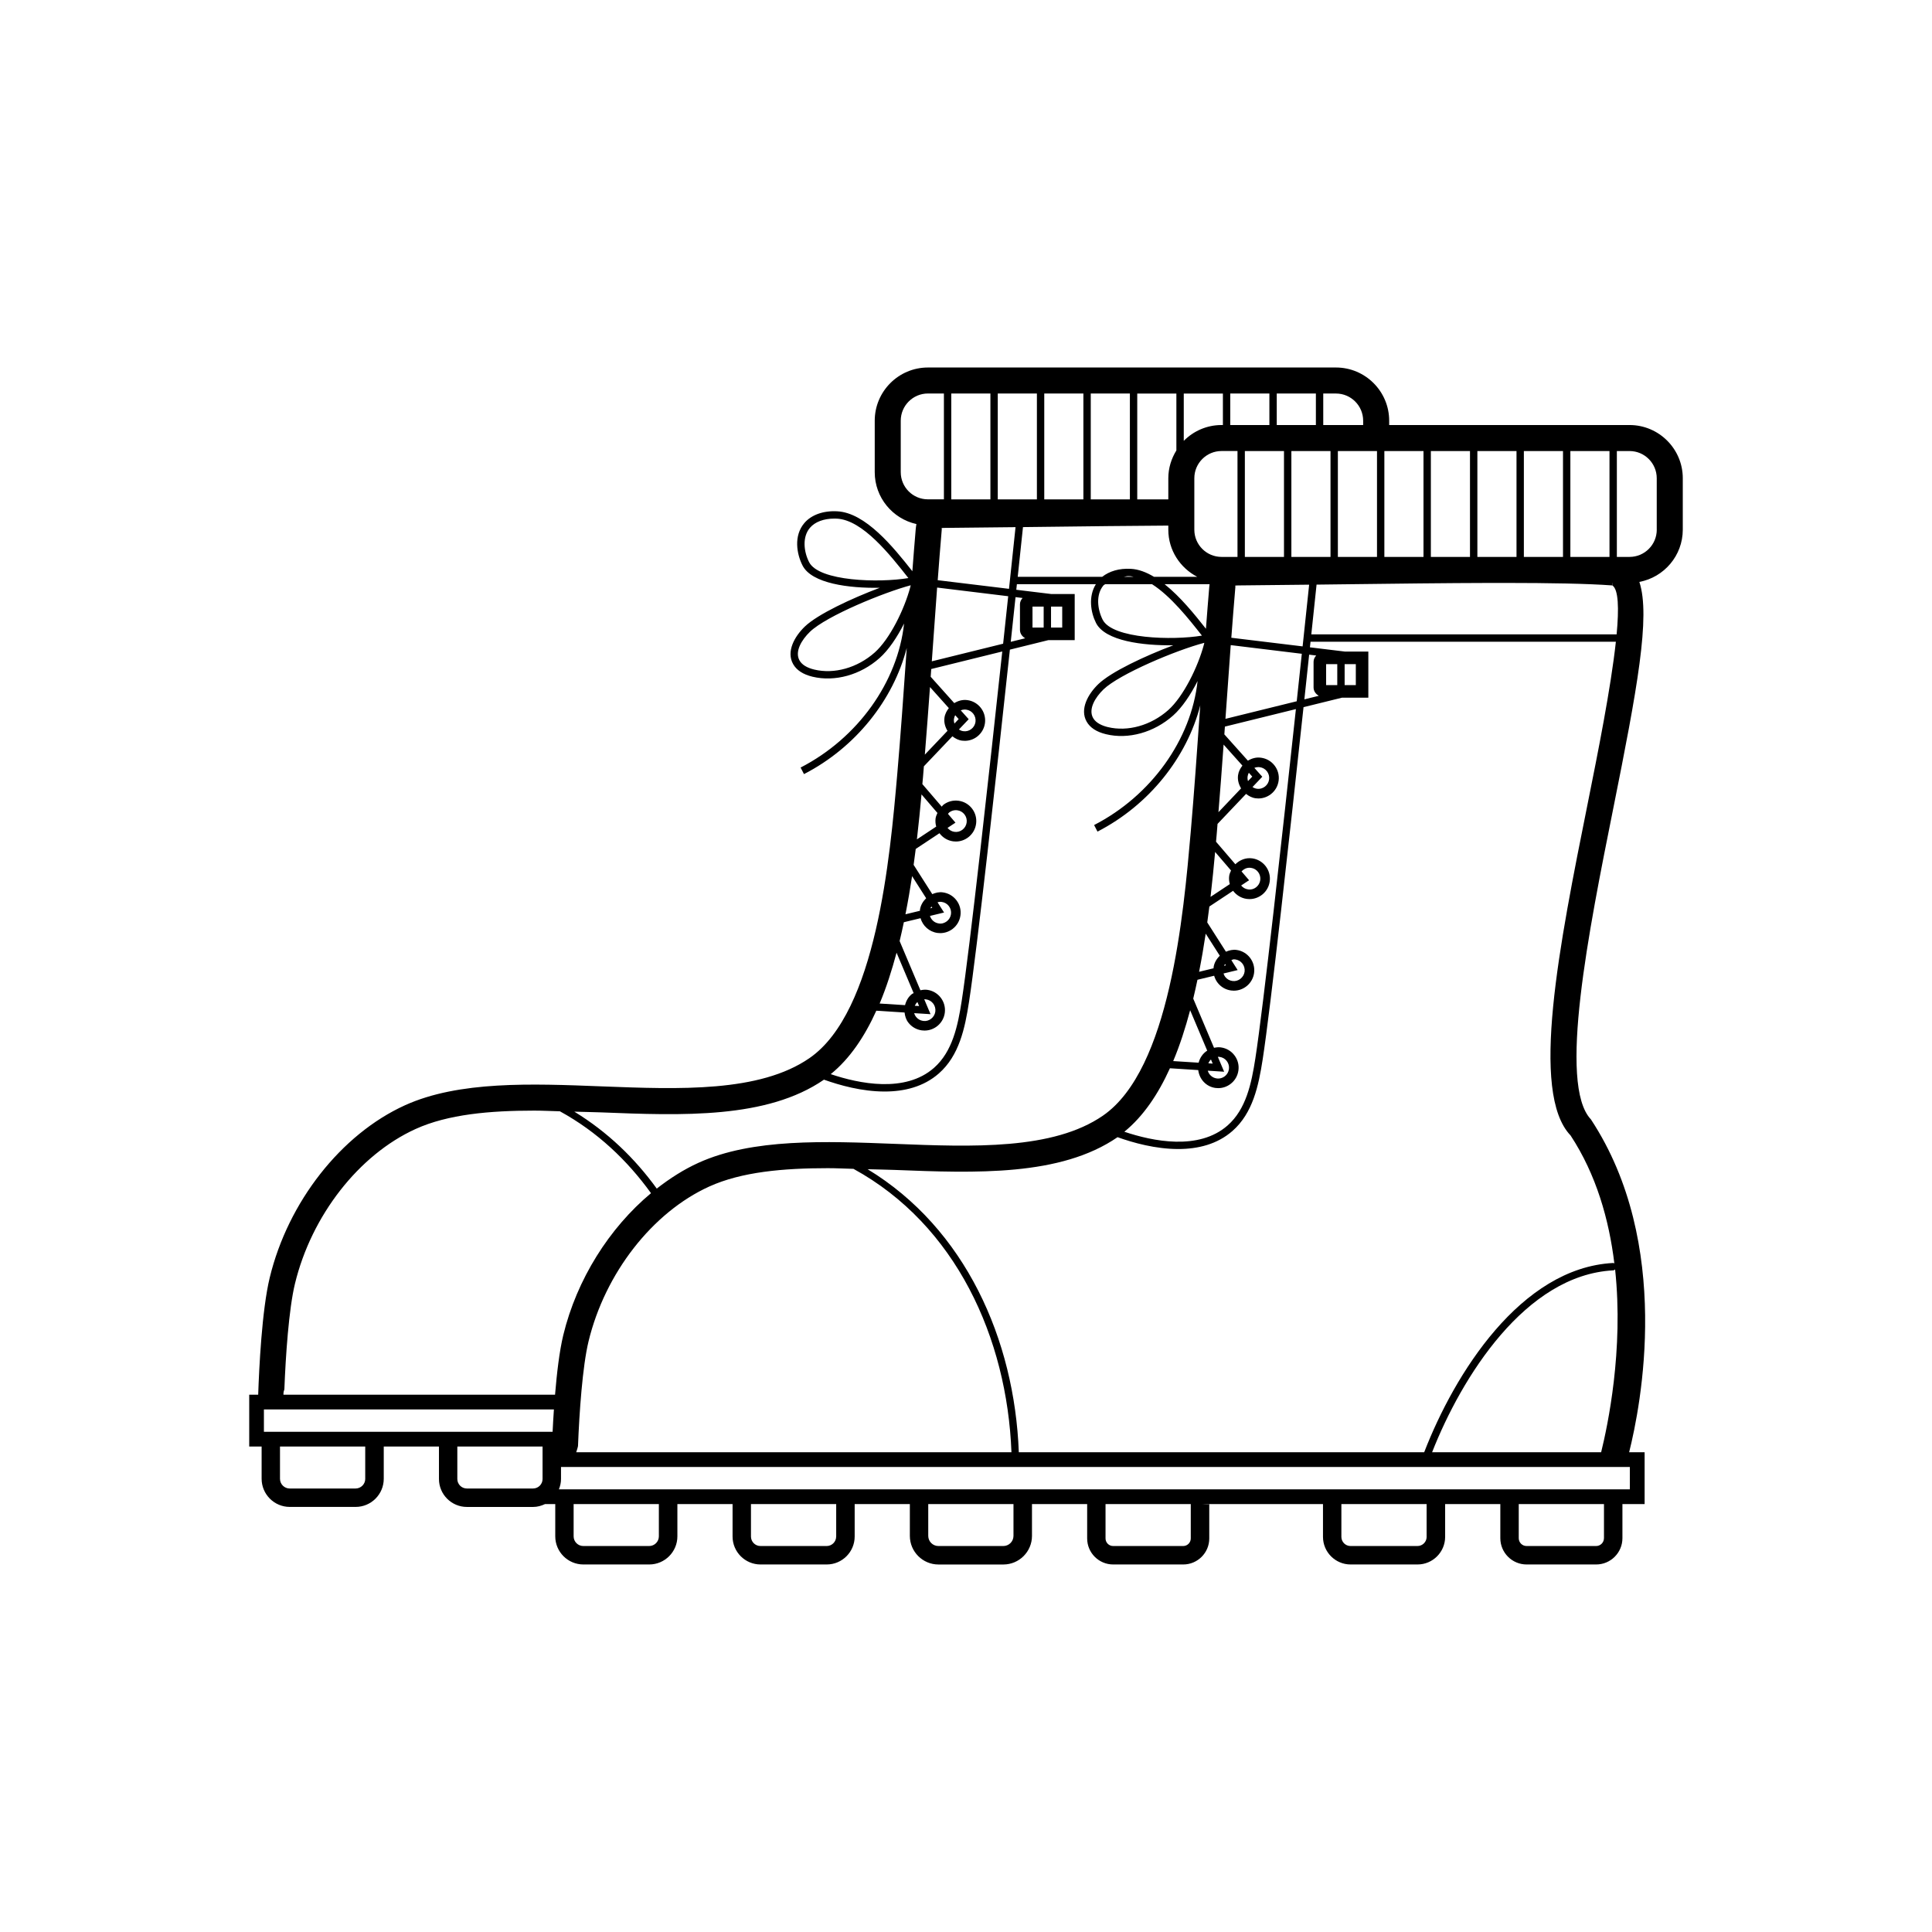 <?xml version="1.0" encoding="UTF-8" standalone="no" ?>
<!DOCTYPE svg PUBLIC "-//W3C//DTD SVG 1.1//EN" "http://www.w3.org/Graphics/SVG/1.1/DTD/svg11.dtd">
<svg xmlns="http://www.w3.org/2000/svg" xmlns:xlink="http://www.w3.org/1999/xlink" version="1.1" width="600" height="600" viewBox="0 0 600 600" xml:space="preserve">
<desc>Created with Fabric.js 5.2.4</desc>
<defs>
</defs>
<rect x="0" y="0" width="100%" height="100%" fill="transparent"></rect>
<g transform="matrix(1 0 0 1 300 300)" id="f7a1a82d-ea99-45cf-b6a6-4e17d17a2e12"  >
<rect style="stroke: none; stroke-width: 1; stroke-dasharray: none; stroke-linecap: butt; stroke-dashoffset: 0; stroke-linejoin: miter; stroke-miterlimit: 4; fill: rgb(255,255,255); fill-rule: nonzero; opacity: 1; visibility: hidden;" vector-effect="non-scaling-stroke"  x="-300" y="-300" rx="0" ry="0" width="600" height="600" />
</g>
<g transform="matrix(0 0 0 0 0 0)" id="6aec6225-b78a-42df-a3a3-1681904fbbfe"  >
</g>
<g transform="matrix(2.02 0 0 2.02 300 300)" id="1bddd710-56fa-47d3-96df-1249227eb345"  >
<path style="stroke: rgb(0,0,0); stroke-width: 0; stroke-dasharray: none; stroke-linecap: butt; stroke-dashoffset: 0; stroke-linejoin: miter; stroke-miterlimit: 4; fill: rgb(0,0,0); fill-rule: nonzero; opacity: 1;" vector-effect="non-scaling-stroke"  transform=" translate(-110.2, -110.2)" d="M 212.216 27.03 L 175.26 27.03 L 175.26 26.37 C 175.26 21.858 171.592 18.186 167.08 18.186 L 104.348 18.186 C 99.836 18.186 96.168 21.858 96.168 26.37 L 96.168 34.282 C 96.168 38.182 98.916 41.442 102.576 42.254 C 102.52 42.582 102.48 42.882 102.464 43.102 C 102.284 45.154 102.12 47.338 101.952 49.506 C 99.028 45.794 94.748 40.506 90.396 40.294 C 88.252 40.174 86.412 40.85 85.348 42.098 C 83.688 44.046 84.16 46.834 85.068 48.626 C 86.48 51.402 92.236 52.142 96.952 52.05 C 92.6 53.686 87.38 56.126 85.42 58.014 C 83.836 59.542 82.532 61.862 83.624 63.786 C 84.148 64.714 85.144 65.37 86.592 65.722 C 90.036 66.55 93.988 65.462 96.92 62.846 C 98.296 61.622 99.612 59.662 100.68 57.546 C 99.704 66.558 93.556 75.166 84.772 79.69 L 85.292 80.698 C 93.216 76.618 99.024 69.31 101.088 61.306 C 101.072 61.522 101.056 61.734 101.044 61.95 C 100.592 68.402 100.14 74.858 99.628 80.73 C 98.512 93.49 96.44 117.246 86.136 124.362 C 78.464 129.658 66.116 129.162 54.188 128.706 C 43.396 128.282 32.236 127.846 23.932 131.618 C 14.128 136.074 5.972 146.47 3.156 158.102 C 1.94 163.118 1.516 172.126 1.38 176.106 L 0 176.106 L 0 184.074 L 1.908 184.074 L 1.908 189.034 C 1.908 191.422 3.848 193.362 6.236 193.362 L 16.36 193.362 C 18.744 193.362 20.684 191.422 20.684 189.034 L 20.684 184.074 L 29.172 184.074 L 29.172 189.07 C 29.172 191.438 31.1 193.366 33.468 193.366 L 43.652 193.366 C 44.312 193.366 44.916 193.19 45.476 192.926 L 47.052 192.926 L 47.052 197.886 C 47.052 200.27 48.992 202.21 51.376 202.21 L 61.5 202.21 C 63.884 202.21 65.828 200.27 65.828 197.886 L 65.828 192.926 L 74.312 192.926 L 74.312 197.914 C 74.312 200.282 76.24 202.21 78.608 202.21 L 88.788 202.21 C 91.156 202.21 93.084 200.282 93.084 197.914 L 93.084 192.926 L 101.568 192.926 L 101.568 197.818 C 101.568 200.238 103.54 202.214 105.964 202.214 L 115.948 202.214 C 118.368 202.214 120.344 200.242 120.344 197.818 L 120.344 192.926 L 128.828 192.926 L 128.828 198.21 C 128.828 200.418 130.624 202.21 132.828 202.21 L 143.6 202.21 C 145.804 202.21 147.6 200.418 147.6 198.21 L 147.6 192.95 C 147.228 192.974 146.824 192.93 146.436 192.922 L 165.084 192.922 L 165.084 197.966 C 165.084 200.306 166.988 202.21 169.328 202.21 L 179.62 202.21 C 181.956 202.21 183.864 200.306 183.864 197.966 L 183.864 192.922 L 192.348 192.922 L 192.348 198.17 C 192.348 200.398 194.16 202.21 196.388 202.21 L 207.08 202.21 C 209.308 202.21 211.12 200.398 211.12 198.17 L 211.12 192.922 L 214.532 192.922 L 214.532 184.954 L 212.152 184.954 C 213.94 177.834 218.876 152.922 206.276 133.782 C 201.192 128.438 205.928 104.85 209.728 85.89 C 213.364 67.762 215.472 56.446 213.724 51.15 C 217.516 50.438 220.4 47.114 220.4 43.118 L 220.4 35.206 C 220.4 30.702 216.728 27.03 212.216 27.03 z M 203.116 31.03 L 209.132 31.03 L 209.132 47.306 L 203.116 47.306 L 203.116 31.03 z M 195.968 31.03 L 201.984 31.03 L 201.984 47.306 L 195.968 47.306 L 195.968 31.03 z M 188.82 31.03 L 194.836 31.03 L 194.836 47.306 L 192.752 47.306 C 192.28 47.306 191.812 47.306 191.332 47.306 L 188.82 47.306 L 188.82 31.03 z M 181.668 31.03 L 187.684 31.03 L 187.684 47.306 L 181.668 47.306 L 181.668 31.03 z M 174.52 31.03 L 180.536 31.03 L 180.536 47.306 L 174.52 47.306 L 174.52 31.03 z M 173.388 31.03 L 173.388 47.306 L 167.372 47.306 L 167.372 31.03 L 173.388 31.03 z M 165.124 22.186 L 167.076 22.186 C 169.384 22.186 171.26 24.062 171.26 26.37 L 171.26 27.03 L 165.124 27.03 L 165.124 22.186 z M 164.44 68.658 L 162.22 69.206 C 162.484 66.746 162.732 64.438 162.956 62.334 L 164.04 62.466 C 163.8 62.73 163.636 63.054 163.636 63.426 L 163.636 67.378 C 163.636 67.93 163.964 68.382 164.44 68.658 z M 161.952 61.062 L 150.992 59.734 C 151.184 57.202 151.376 54.678 151.584 52.294 C 151.612 51.978 151.644 51.754 151.572 51.722 C 151.652 51.71 151.792 51.694 152.04 51.69 C 155.52 51.662 159.216 51.622 162.956 51.574 C 162.776 53.266 162.424 56.63 161.952 61.062 z M 145.904 126.202 C 146.076 127.586 147.104 128.754 148.552 128.95 C 148.692 128.97 148.836 128.978 148.972 128.978 C 149.66 128.978 150.32 128.754 150.876 128.33 C 151.544 127.822 151.972 127.082 152.084 126.246 C 152.196 125.41 151.976 124.59 151.464 123.922 C 150.952 123.254 150.216 122.826 149.38 122.714 C 149.02 122.662 148.672 122.706 148.332 122.778 L 145.136 115.214 C 145.368 114.254 145.58 113.29 145.784 112.318 L 148.352 111.698 C 148.46 112.074 148.628 112.438 148.876 112.758 C 149.384 113.426 150.124 113.854 150.96 113.966 C 151.1 113.986 151.24 113.994 151.376 113.994 C 152.924 113.994 154.28 112.846 154.492 111.266 C 154.72 109.546 153.508 107.962 151.792 107.73 C 151.224 107.65 150.68 107.782 150.164 108.002 L 147.292 103.502 C 147.408 102.678 147.516 101.862 147.616 101.054 L 151.264 98.638 C 151.752 99.294 152.488 99.766 153.364 99.886 C 153.504 99.906 153.644 99.914 153.78 99.914 C 155.332 99.914 156.688 98.766 156.896 97.186 C 157.124 95.466 155.912 93.882 154.196 93.65 C 153.192 93.518 152.28 93.902 151.612 94.558 L 148.64 91.094 C 148.672 90.71 148.712 90.302 148.744 89.938 C 148.788 89.43 148.828 88.87 148.872 88.354 L 153.256 83.742 C 153.68 84.074 154.16 84.338 154.732 84.414 C 154.872 84.434 155.016 84.442 155.152 84.442 C 155.84 84.442 156.5 84.218 157.056 83.794 C 157.724 83.286 158.152 82.546 158.264 81.71 C 158.376 80.874 158.156 80.054 157.644 79.386 C 157.132 78.718 156.396 78.29 155.56 78.178 C 154.82 78.07 154.132 78.274 153.54 78.634 L 149.92 74.59 C 149.948 74.19 149.976 73.794 150.004 73.394 L 160.92 70.702 C 158.864 89.79 155.912 116.542 154.684 124.418 C 154.088 128.258 153.264 132.214 150.424 134.71 C 145.976 138.622 138.876 137.138 134.544 135.682 C 137.452 133.318 139.744 129.918 141.552 125.922 L 145.904 126.202 z M 142.056 124.818 C 143.088 122.37 143.932 119.722 144.66 116.998 L 147.284 123.21 C 146.632 123.63 146.168 124.278 145.964 125.066 L 142.056 124.818 z M 149.888 126.454 L 148.92 124.166 C 148.936 124.166 148.948 124.158 148.964 124.158 C 149.04 124.158 149.112 124.162 149.188 124.174 C 149.632 124.234 150.024 124.458 150.296 124.814 C 150.564 125.17 150.684 125.606 150.624 126.05 C 150.564 126.494 150.336 126.886 149.984 127.158 C 149.632 127.422 149.188 127.558 148.748 127.486 C 148.072 127.398 147.548 126.91 147.368 126.294 L 149.888 126.454 z M 147.456 125.162 C 147.556 124.938 147.684 124.734 147.864 124.578 L 148.128 125.206 L 147.456 125.162 z M 145.76 50.37 L 139.112 50.37 C 137.94 49.67 136.74 49.198 135.536 49.138 C 133.752 49.038 132.224 49.506 131.136 50.37 L 118.152 50.37 C 118.528 46.802 118.812 44.118 118.96 42.722 C 120.196 42.706 121.416 42.694 122.66 42.678 C 128.996 42.598 135.352 42.526 141.304 42.49 L 141.304 43.126 C 141.304 46.286 143.128 49.006 145.76 50.37 z M 152.492 82.89 L 149.012 86.554 C 149.288 83.182 149.552 79.718 149.804 76.158 L 152.696 79.39 C 152.364 79.818 152.1 80.302 152.024 80.874 C 151.928 81.61 152.132 82.298 152.492 82.89 z M 149.488 47.306 C 147.18 47.306 145.304 45.43 145.304 43.122 L 145.304 35.21 C 145.304 32.902 147.18 31.026 149.488 31.026 L 151.94 31.026 L 151.94 31.03 L 151.94 47.306 L 149.488 47.306 z M 150.76 97.61 L 147.796 99.574 C 148.076 97.134 148.308 94.794 148.5 92.666 L 150.948 95.518 C 150.832 95.782 150.704 96.042 150.664 96.342 C 150.604 96.782 150.644 97.21 150.76 97.61 z M 147.648 51.498 C 147.628 51.658 147.608 51.826 147.596 51.946 C 147.42 53.998 147.256 56.186 147.088 58.354 C 145.356 56.154 143.152 53.426 140.732 51.498 L 147.648 51.498 z M 135.964 50.366 L 134.46 50.366 C 134.68 50.346 134.856 50.262 135.092 50.262 C 135.22 50.262 135.348 50.262 135.48 50.27 C 135.64 50.274 135.8 50.342 135.964 50.366 z M 131.344 51.674 C 131.408 51.598 131.532 51.57 131.604 51.498 L 138.796 51.498 C 141.672 53.326 144.444 56.822 146.464 59.394 L 146.472 59.406 C 141.992 60.158 132.704 59.914 131.208 56.954 C 130.404 55.354 130.132 53.102 131.344 51.674 z M 146.84 60.514 C 146.816 60.61 146.792 60.71 146.768 60.814 C 145.864 64.198 143.636 68.766 141.296 70.854 C 138.632 73.218 135.072 74.214 131.992 73.466 C 131.22 73.278 130.2 72.882 129.744 72.078 C 128.972 70.71 130.064 68.906 131.344 67.67 C 133.772 65.33 142.512 61.638 146.84 60.514 z M 147.052 105.226 L 149.22 108.622 C 148.716 109.114 148.352 109.722 148.26 110.43 C 148.256 110.47 148.272 110.51 148.268 110.55 L 146.036 111.09 C 146.424 109.13 146.76 107.166 147.052 105.226 z M 151.964 110.826 L 150.996 109.302 C 151.124 109.27 151.236 109.174 151.372 109.174 C 151.448 109.174 151.524 109.178 151.596 109.19 C 152.508 109.31 153.152 110.154 153.032 111.07 C 152.908 111.982 152.036 112.642 151.152 112.502 C 150.708 112.442 150.316 112.218 150.044 111.862 C 149.924 111.706 149.848 111.53 149.792 111.35 L 151.964 110.826 z M 149.872 110.166 C 149.916 110.07 149.964 109.982 150.024 109.894 L 150.156 110.098 L 149.872 110.166 z M 152.56 95.658 C 152.868 95.318 153.3 95.094 153.78 95.094 C 153.856 95.094 153.928 95.098 154.004 95.11 C 154.92 95.23 155.56 96.074 155.44 96.99 C 155.32 97.902 154.464 98.574 153.56 98.422 C 153.124 98.366 152.76 98.134 152.5 97.822 L 153.72 97.014 L 152.56 95.658 z M 153.492 81.07 C 153.52 80.858 153.588 80.666 153.684 80.49 L 154.212 81.082 L 153.556 81.774 C 153.488 81.55 153.46 81.314 153.492 81.07 z M 154.532 79.738 C 154.724 79.662 154.928 79.618 155.14 79.618 C 155.216 79.618 155.288 79.622 155.364 79.634 C 155.808 79.694 156.2 79.918 156.472 80.274 C 156.74 80.63 156.86 81.066 156.8 81.51 C 156.74 81.954 156.512 82.346 156.16 82.618 C 155.804 82.886 155.368 83.022 154.924 82.946 C 154.672 82.914 154.448 82.818 154.248 82.686 L 155.752 81.102 L 154.532 79.738 z M 150.088 72.202 C 150.116 71.81 150.144 71.422 150.172 71.03 C 150.412 67.606 150.652 64.202 150.9 60.866 L 161.828 62.198 C 161.592 64.422 161.332 66.878 161.048 69.498 L 150.088 72.202 z M 153.072 47.306 L 153.072 31.03 L 159.088 31.03 L 159.088 47.306 L 153.072 47.306 z M 160.224 47.306 L 160.224 31.03 L 166.24 31.03 L 166.24 47.306 L 160.224 47.306 z M 157.976 22.186 L 163.992 22.186 L 163.992 27.03 L 157.976 27.03 L 157.976 22.186 z M 150.828 22.186 L 156.844 22.186 L 156.844 27.03 L 150.828 27.03 L 150.828 22.186 z M 143.68 22.19 L 149.696 22.19 L 149.696 27.03 L 149.488 27.03 C 147.216 27.03 145.164 27.962 143.68 29.462 L 143.68 22.19 z M 136.528 22.19 L 142.544 22.19 L 142.544 30.93 L 142.548 30.93 C 141.776 32.178 141.304 33.638 141.304 35.214 L 141.304 38.462 L 136.528 38.462 L 136.528 22.19 z M 129.38 22.186 L 135.396 22.186 L 135.396 38.458 L 129.38 38.458 L 129.38 22.186 z M 122.232 22.186 L 128.248 22.186 L 128.248 38.458 L 122.232 38.458 L 122.232 22.186 z M 115.084 22.186 L 121.1 22.186 L 121.1 38.458 L 115.084 38.458 L 115.084 22.186 z M 107.936 22.186 L 113.952 22.186 L 113.952 38.458 L 107.936 38.458 L 107.936 22.186 z M 117.816 42.73 C 117.636 44.422 117.284 47.786 116.812 52.214 L 105.852 50.886 C 106.044 48.354 106.236 45.834 106.444 43.45 C 106.472 43.13 106.504 42.906 106.432 42.878 C 106.512 42.862 106.652 42.846 106.9 42.846 C 110.384 42.818 114.076 42.778 117.816 42.73 z M 119.3 59.814 L 117.08 60.362 C 117.344 57.902 117.592 55.594 117.816 53.49 L 118.9 53.622 C 118.66 53.89 118.496 54.214 118.496 54.586 L 118.496 58.534 C 118.5 59.082 118.828 59.534 119.3 59.814 z M 116.688 53.35 C 116.456 55.574 116.192 58.03 115.908 60.65 L 104.944 63.358 C 104.972 62.982 104.996 62.61 105.024 62.234 C 105.264 58.794 105.508 55.37 105.76 52.018 L 116.688 53.35 z M 100.168 34.278 L 100.168 26.366 C 100.168 24.058 102.044 22.182 104.348 22.182 L 106.804 22.182 L 106.804 38.454 L 104.348 38.454 C 102.04 38.458 100.168 36.586 100.168 34.278 z M 107.352 74.046 L 103.872 77.706 C 104.144 74.338 104.408 70.874 104.664 67.314 L 107.56 70.55 C 107.228 70.978 106.964 71.462 106.888 72.034 C 106.792 72.746 106.984 73.434 107.352 74.046 z M 105.62 88.766 L 102.652 90.73 C 102.936 88.282 103.168 85.946 103.36 83.818 L 105.808 86.67 C 105.692 86.938 105.564 87.206 105.524 87.502 C 105.468 87.938 105.508 88.366 105.62 88.766 z M 86.076 48.106 C 85.264 46.51 84.992 44.258 86.208 42.83 C 86.984 41.918 88.332 41.414 89.952 41.414 C 90.08 41.414 90.208 41.414 90.34 41.422 C 94.308 41.614 98.536 46.994 101.336 50.55 L 101.34 50.558 C 96.868 51.314 87.576 51.074 86.076 48.106 z M 96.16 62.006 C 93.496 64.366 89.932 65.366 86.856 64.622 C 85.728 64.346 84.972 63.874 84.608 63.23 C 83.836 61.862 84.928 60.058 86.204 58.822 C 88.764 56.354 97.652 52.738 101.7 51.666 C 101.676 51.77 101.648 51.882 101.62 51.994 C 100.712 55.382 98.492 59.93 96.16 62.006 z M 101.912 96.386 L 104.076 99.782 C 103.588 100.258 103.212 100.862 103.116 101.59 C 103.112 101.626 103.128 101.666 103.124 101.71 L 100.892 102.25 C 101.28 100.29 101.62 98.322 101.912 96.386 z M 99.524 108.154 L 102.152 114.37 C 102.076 114.418 101.988 114.434 101.916 114.486 C 101.348 114.918 101 115.538 100.828 116.218 L 96.924 115.97 C 97.952 113.522 98.796 110.878 99.524 108.154 z M 96.412 117.074 L 100.756 117.35 C 100.82 117.902 100.976 118.434 101.324 118.886 C 101.836 119.558 102.576 119.986 103.408 120.098 C 103.548 120.118 103.688 120.126 103.824 120.126 C 105.376 120.126 106.728 118.978 106.94 117.398 C 107.168 115.678 105.956 114.094 104.24 113.862 C 103.884 113.814 103.532 113.858 103.192 113.93 L 99.996 106.366 C 100.228 105.406 100.44 104.442 100.644 103.47 L 103.212 102.85 C 103.544 104.018 104.536 104.946 105.816 105.118 C 105.956 105.138 106.1 105.146 106.236 105.146 C 106.924 105.146 107.584 104.922 108.14 104.498 C 108.808 103.99 109.236 103.25 109.348 102.414 C 109.46 101.578 109.24 100.758 108.728 100.09 C 108.216 99.422 107.48 98.994 106.644 98.882 C 106.064 98.798 105.52 98.934 105.016 99.15 L 102.148 94.65 C 102.26 93.826 102.372 93.01 102.472 92.202 L 106.12 89.786 C 106.608 90.442 107.344 90.914 108.22 91.034 C 108.36 91.054 108.504 91.062 108.64 91.062 C 109.328 91.062 109.988 90.838 110.544 90.414 C 111.212 89.906 111.64 89.166 111.752 88.33 C 111.864 87.498 111.644 86.674 111.136 86.006 C 110.624 85.334 109.884 84.906 109.052 84.794 C 108.22 84.682 107.392 84.902 106.724 85.414 C 106.62 85.494 106.56 85.61 106.468 85.702 L 103.492 82.234 C 103.524 81.85 103.564 81.446 103.596 81.078 C 103.64 80.57 103.68 80.01 103.724 79.498 L 108.108 74.886 C 108.54 75.222 109.024 75.482 109.58 75.554 C 109.724 75.574 109.868 75.582 110.008 75.582 C 110.688 75.582 111.352 75.362 111.904 74.942 C 112.572 74.43 113.004 73.69 113.116 72.858 C 113.344 71.138 112.132 69.554 110.416 69.322 C 109.676 69.218 108.988 69.426 108.396 69.782 L 104.772 65.734 C 104.8 65.334 104.828 64.942 104.856 64.542 L 115.776 61.846 C 113.72 80.938 110.764 107.69 109.54 115.562 C 108.944 119.398 108.124 123.35 105.284 125.854 C 100.84 129.77 93.74 128.286 89.404 126.826 C 92.316 124.47 94.608 121.07 96.412 117.074 z M 104.748 117.606 L 103.784 115.326 C 103.8 115.326 103.808 115.314 103.824 115.314 C 103.9 115.314 103.976 115.318 104.048 115.33 C 104.964 115.45 105.604 116.294 105.484 117.21 C 105.36 118.122 104.5 118.778 103.608 118.642 C 103.164 118.582 102.772 118.354 102.5 117.998 C 102.372 117.834 102.288 117.646 102.232 117.45 L 104.748 117.606 z M 102.324 116.314 C 102.42 116.098 102.552 115.906 102.732 115.742 L 102.992 116.354 L 102.324 116.314 z M 106.828 101.978 L 105.824 100.406 C 105.956 100.37 106.092 100.33 106.232 100.33 C 106.308 100.33 106.38 100.334 106.456 100.346 C 106.9 100.406 107.292 100.63 107.564 100.986 C 107.832 101.342 107.952 101.778 107.892 102.222 C 107.832 102.666 107.604 103.058 107.252 103.33 C 106.896 103.598 106.46 103.738 106.016 103.658 C 105.356 103.57 104.848 103.102 104.656 102.502 L 106.828 101.978 z M 104.728 101.326 C 104.772 101.226 104.828 101.142 104.888 101.054 L 105.016 101.254 L 104.728 101.326 z M 107.428 86.814 C 107.496 86.738 107.548 86.65 107.628 86.586 C 107.924 86.362 108.276 86.242 108.64 86.242 C 108.716 86.242 108.792 86.246 108.864 86.258 C 109.308 86.318 109.7 86.546 109.972 86.902 C 110.244 87.258 110.36 87.694 110.3 88.138 C 110.24 88.582 110.012 88.974 109.66 89.246 C 109.304 89.514 108.868 89.642 108.424 89.574 C 107.988 89.514 107.62 89.286 107.36 88.97 L 108.58 88.162 L 107.428 86.814 z M 108.348 72.226 C 108.376 72.014 108.444 71.818 108.54 71.642 L 109.072 72.238 L 108.416 72.93 C 108.348 72.706 108.316 72.466 108.348 72.226 z M 109.392 70.894 C 109.584 70.818 109.792 70.77 110.004 70.77 C 110.076 70.77 110.152 70.774 110.224 70.786 C 111.14 70.906 111.78 71.75 111.66 72.666 C 111.6 73.106 111.372 73.502 111.016 73.774 C 110.664 74.042 110.228 74.166 109.78 74.098 C 109.532 74.066 109.312 73.97 109.108 73.842 L 110.612 72.258 L 109.392 70.894 z M 54.02 132.702 C 66.6 133.202 79.596 133.71 88.364 127.674 C 90.772 128.538 94.212 129.498 97.688 129.498 C 100.672 129.498 103.672 128.79 106.032 126.714 C 109.16 123.962 110.032 119.786 110.66 115.742 C 111.896 107.794 114.888 80.69 116.948 61.562 L 122.872 60.098 L 126.912 60.098 L 126.912 53.014 L 123.268 53.014 L 123.268 53.006 L 117.932 52.358 C 117.964 52.07 117.996 51.778 118.024 51.498 L 130.168 51.498 C 128.984 53.398 129.364 55.83 130.192 57.466 C 131.6 60.238 137.4 60.958 142.08 60.89 C 137.728 62.526 132.512 64.966 130.548 66.858 C 128.964 68.386 127.66 70.706 128.748 72.63 C 129.276 73.562 130.272 74.214 131.716 74.562 C 135.152 75.402 139.108 74.302 142.044 71.69 C 143.424 70.462 144.736 68.502 145.804 66.39 C 144.828 75.398 138.68 84.006 129.896 88.53 L 130.416 89.538 C 138.344 85.454 144.156 78.142 146.216 70.138 C 146.2 70.342 146.188 70.542 146.172 70.746 C 145.72 77.214 145.264 83.682 144.752 89.574 C 143.636 102.334 141.556 126.09 131.26 133.202 C 123.588 138.498 111.24 138.018 99.316 137.546 C 88.524 137.13 77.36 136.686 69.06 140.462 C 66.82 141.478 64.68 142.842 62.656 144.422 C 59.28 139.754 55.084 135.71 49.984 132.594 C 51.336 132.638 52.672 132.65 54.02 132.702 z M 120.424 58.166 L 120.424 54.942 L 122.14 54.942 L 122.14 58.166 L 120.424 58.166 z M 123.272 58.17 L 123.272 54.942 L 124.992 54.942 L 124.992 58.17 L 123.272 58.17 z M 92.9 141.386 C 108.668 150.014 116.52 167.418 117.188 184.954 L 50.276 184.954 C 50.364 184.638 50.488 184.33 50.548 184.006 C 50.748 178.898 51.232 171.778 52.172 167.894 C 54.712 157.41 61.992 148.074 70.72 144.106 C 75.704 141.842 82.148 141.282 88.968 141.282 C 90.26 141.282 91.588 141.354 92.9 141.386 z M 16.352 190.53 L 6.224 190.53 C 5.4 190.53 4.732 189.862 4.732 189.038 L 4.732 184.078 L 17.836 184.078 L 17.836 189.038 L 17.84 189.038 C 17.84 189.862 17.172 190.53 16.352 190.53 z M 45.1 189.07 C 45.1 189.874 44.444 190.53 43.64 190.53 L 33.456 190.53 C 32.652 190.53 31.996 189.874 31.996 189.07 L 31.996 184.078 L 45.1 184.078 L 45.1 189.07 z M 46.644 181.81 L 2.26 181.81 L 2.26 178.374 L 46.844 178.374 C 46.76 179.598 46.696 180.746 46.644 181.81 z M 47.02 176.106 L 5.264 176.106 L 5.264 175.978 C 5.264 175.714 5.328 175.498 5.404 175.286 C 5.6 170.162 6.088 162.946 7.032 159.046 C 9.572 148.562 16.852 139.226 25.58 135.258 C 30.564 132.994 37.008 132.434 43.824 132.434 C 45.12 132.434 46.448 132.506 47.764 132.538 C 53.512 135.686 58.112 140.058 61.772 145.126 C 55.36 150.474 50.364 158.366 48.284 166.95 C 47.692 169.402 47.292 172.802 47.02 176.106 z M 62.98 197.886 C 62.98 198.706 62.312 199.374 61.488 199.374 L 51.364 199.374 C 50.544 199.374 49.876 198.706 49.876 197.886 L 49.876 192.926 L 62.98 192.926 L 62.98 197.886 z M 90.244 197.914 L 90.24 197.914 C 90.24 198.718 89.584 199.374 88.78 199.374 L 78.6 199.374 C 77.792 199.374 77.14 198.718 77.14 197.914 L 77.14 192.926 L 90.244 192.926 L 90.244 197.914 z M 117.5 197.814 C 117.5 198.674 116.8 199.374 115.94 199.374 L 105.956 199.374 C 105.096 199.374 104.396 198.674 104.396 197.814 L 104.396 192.922 L 117.5 192.922 L 117.5 197.814 z M 144.756 198.21 C 144.756 198.85 144.236 199.374 143.592 199.374 L 132.82 199.374 C 132.176 199.374 131.652 198.85 131.652 198.21 L 131.652 192.926 L 144.756 192.926 L 144.756 198.21 z M 179.612 199.374 L 169.32 199.374 C 168.544 199.374 167.912 198.746 167.912 197.966 L 167.912 192.922 L 181.016 192.922 L 181.016 197.966 L 181.02 197.966 C 181.02 198.742 180.388 199.374 179.612 199.374 z M 208.284 198.17 L 208.28 198.17 C 208.28 198.834 207.74 199.374 207.076 199.374 L 196.384 199.374 C 195.72 199.374 195.18 198.834 195.18 198.17 L 195.18 192.922 L 208.284 192.922 L 208.284 198.17 z M 212.26 187.222 L 212.26 190.658 L 212.256 190.658 L 47.612 190.658 C 47.812 190.166 47.936 189.63 47.936 189.07 L 47.936 187.222 L 212.26 187.222 z M 207.848 184.954 L 181.86 184.954 C 186.388 173.422 196.196 157.706 209.7 156.994 C 209.832 156.986 209.912 156.914 209.996 156.85 C 211.324 169.27 208.852 180.886 207.848 184.954 z M 205.804 85.102 C 201.404 107.022 196.86 129.69 203.152 136.258 C 207.112 142.294 209.06 149.202 209.88 155.926 C 209.816 155.906 209.78 155.854 209.696 155.858 C 195.464 156.61 185.296 172.922 180.644 184.954 L 118.32 184.954 C 117.664 167.614 110.096 150.558 95.072 141.442 C 96.44 141.486 97.8 141.498 99.164 141.55 C 111.732 142.042 124.728 142.55 133.5 136.518 C 135.908 137.382 139.352 138.338 142.828 138.338 C 145.816 138.338 148.816 137.63 151.176 135.554 C 154.3 132.806 155.176 128.63 155.808 124.582 C 157.044 116.634 160.032 89.53 162.092 70.406 L 168.016 68.946 L 172.056 68.946 L 172.056 61.862 L 168.412 61.862 L 168.412 61.854 L 163.076 61.206 C 163.108 60.918 163.14 60.626 163.168 60.346 L 210.112 60.346 C 209.344 67.434 207.34 77.446 205.804 85.102 z M 165.564 67.014 L 165.564 63.79 L 167.28 63.79 L 167.28 67.014 L 165.564 67.014 z M 168.412 67.018 L 168.412 63.79 L 170.132 63.79 L 170.132 67.018 L 168.412 67.018 z M 210.228 59.214 L 163.288 59.214 C 163.668 55.646 163.952 52.966 164.096 51.566 C 165.4 51.55 166.684 51.534 167.996 51.518 C 175.904 51.422 183.916 51.322 191.028 51.306 L 193.064 51.306 C 199.872 51.31 205.728 51.406 209.548 51.69 L 209.576 51.306 L 209.596 51.306 L 209.572 51.69 C 210.512 52.298 210.604 55.194 210.228 59.214 z M 212.22 47.306 L 210.264 47.306 L 210.264 31.03 L 212.216 31.03 C 214.524 31.03 216.396 32.906 216.396 35.214 L 216.396 43.122 L 216.4 43.122 C 216.4 45.43 214.524 47.306 212.22 47.306 z" stroke-linecap="round" />
</g>
</svg>